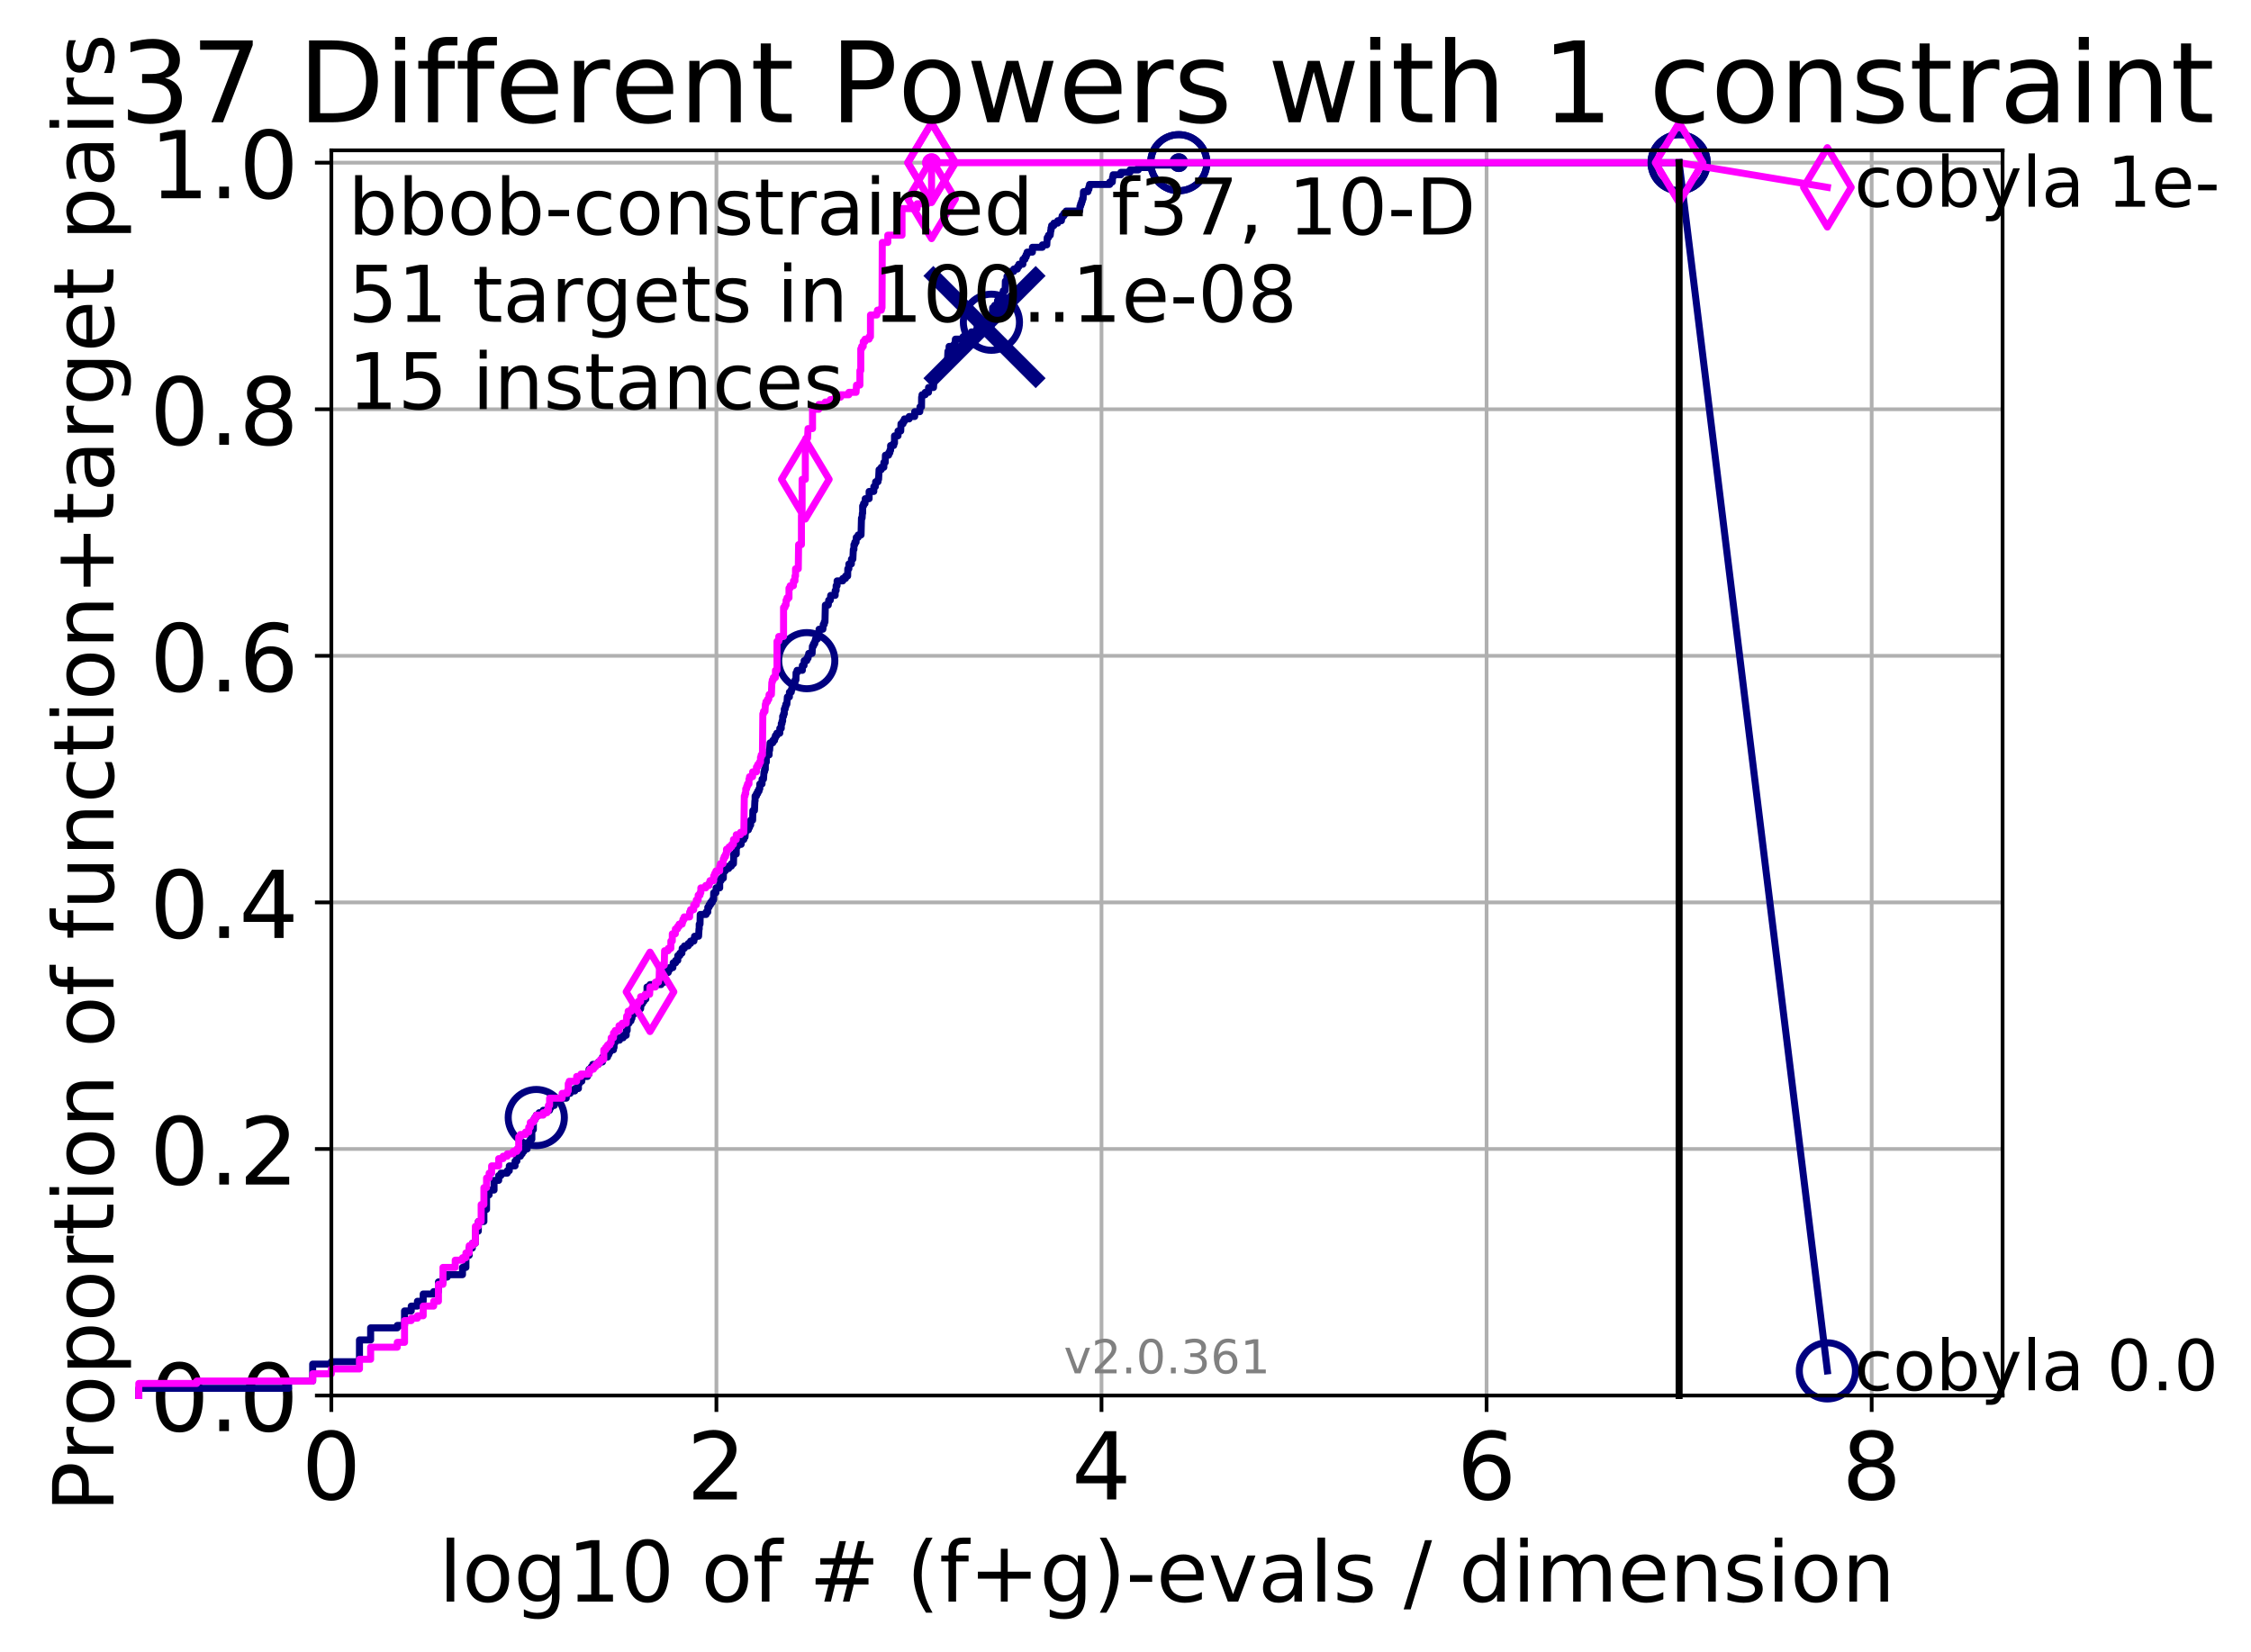 <?xml version="1.0" encoding="utf-8" standalone="no"?>
<!DOCTYPE svg PUBLIC "-//W3C//DTD SVG 1.1//EN"
  "http://www.w3.org/Graphics/SVG/1.1/DTD/svg11.dtd">
<!-- Created with matplotlib (http://matplotlib.org/) -->
<svg height="353pt" version="1.1" viewBox="0 0 481 353" width="481pt" xmlns="http://www.w3.org/2000/svg" xmlns:xlink="http://www.w3.org/1999/xlink">
 <defs>
  <style type="text/css">
*{stroke-linecap:butt;stroke-linejoin:round;}
  </style>
 </defs>
 <g id="figure_1">
  <g id="patch_1">
   <path d="M 0 353.222 
L 481.578 353.222 
L 481.578 0 
L 0 0 
z
" style="fill:#ffffff;"/>
  </g>
  <g id="axes_1">
   <g id="patch_2">
    <path d="M 70.8 298.245 
L 427.92 298.245 
L 427.92 32.133 
L 70.8 32.133 
z
" style="fill:#ffffff;"/>
   </g>
   <g id="matplotlib.axis_1">
    <g id="xtick_1">
     <g id="line2d_1">
      <path clip-path="url(#p3c17b4ebbe)" d="M 70.8 298.245 
L 70.8 32.133 
" style="fill:none;stroke:#b0b0b0;stroke-linecap:square;stroke-width:0.8;"/>
     </g>
     <g id="line2d_2">
      <defs>
       <path d="M 0 0 
L 0 3.5 
" id="m59319cb7c6" style="stroke:#000000;stroke-width:0.8;"/>
      </defs>
      <g>
       <use style="stroke:#000000;stroke-width:0.8;" x="70.8" xlink:href="#m59319cb7c6" y="298.245"/>
      </g>
     </g>
     <g id="text_1">
      <!-- 0 -->
      <defs>
       <path d="M 31.781 66.406 
Q 24.172 66.406 20.328 58.906 
Q 16.5 51.422 16.5 36.375 
Q 16.5 21.391 20.328 13.891 
Q 24.172 6.391 31.781 6.391 
Q 39.453 6.391 43.281 13.891 
Q 47.125 21.391 47.125 36.375 
Q 47.125 51.422 43.281 58.906 
Q 39.453 66.406 31.781 66.406 
z
M 31.781 74.219 
Q 44.047 74.219 50.516 64.516 
Q 56.984 54.828 56.984 36.375 
Q 56.984 17.969 50.516 8.266 
Q 44.047 -1.422 31.781 -1.422 
Q 19.531 -1.422 13.062 8.266 
Q 6.594 17.969 6.594 36.375 
Q 6.594 54.828 13.062 64.516 
Q 19.531 74.219 31.781 74.219 
z
" id="DejaVuSans-30"/>
      </defs>
      <g transform="translate(64.438 320.442)scale(0.2 -0.2)">
       <use xlink:href="#DejaVuSans-30"/>
      </g>
     </g>
    </g>
    <g id="xtick_2">
     <g id="line2d_3">
      <path clip-path="url(#p3c17b4ebbe)" d="M 153.086 298.245 
L 153.086 32.133 
" style="fill:none;stroke:#b0b0b0;stroke-linecap:square;stroke-width:0.8;"/>
     </g>
     <g id="line2d_4">
      <g>
       <use style="stroke:#000000;stroke-width:0.8;" x="153.086" xlink:href="#m59319cb7c6" y="298.245"/>
      </g>
     </g>
     <g id="text_2">
      <!-- 2 -->
      <defs>
       <path d="M 19.188 8.297 
L 53.609 8.297 
L 53.609 0 
L 7.328 0 
L 7.328 8.297 
Q 12.938 14.109 22.625 23.891 
Q 32.328 33.688 34.812 36.531 
Q 39.547 41.844 41.422 45.531 
Q 43.312 49.219 43.312 52.781 
Q 43.312 58.594 39.234 62.25 
Q 35.156 65.922 28.609 65.922 
Q 23.969 65.922 18.812 64.312 
Q 13.672 62.703 7.812 59.422 
L 7.812 69.391 
Q 13.766 71.781 18.938 73 
Q 24.125 74.219 28.422 74.219 
Q 39.75 74.219 46.484 68.547 
Q 53.219 62.891 53.219 53.422 
Q 53.219 48.922 51.531 44.891 
Q 49.859 40.875 45.406 35.406 
Q 44.188 33.984 37.641 27.219 
Q 31.109 20.453 19.188 8.297 
z
" id="DejaVuSans-32"/>
      </defs>
      <g transform="translate(146.723 320.442)scale(0.2 -0.2)">
       <use xlink:href="#DejaVuSans-32"/>
      </g>
     </g>
    </g>
    <g id="xtick_3">
     <g id="line2d_5">
      <path clip-path="url(#p3c17b4ebbe)" d="M 235.371 298.245 
L 235.371 32.133 
" style="fill:none;stroke:#b0b0b0;stroke-linecap:square;stroke-width:0.8;"/>
     </g>
     <g id="line2d_6">
      <g>
       <use style="stroke:#000000;stroke-width:0.8;" x="235.371" xlink:href="#m59319cb7c6" y="298.245"/>
      </g>
     </g>
     <g id="text_3">
      <!-- 4 -->
      <defs>
       <path d="M 37.797 64.312 
L 12.891 25.391 
L 37.797 25.391 
z
M 35.203 72.906 
L 47.609 72.906 
L 47.609 25.391 
L 58.016 25.391 
L 58.016 17.188 
L 47.609 17.188 
L 47.609 0 
L 37.797 0 
L 37.797 17.188 
L 4.891 17.188 
L 4.891 26.703 
z
" id="DejaVuSans-34"/>
      </defs>
      <g transform="translate(229.009 320.442)scale(0.2 -0.2)">
       <use xlink:href="#DejaVuSans-34"/>
      </g>
     </g>
    </g>
    <g id="xtick_4">
     <g id="line2d_7">
      <path clip-path="url(#p3c17b4ebbe)" d="M 317.657 298.245 
L 317.657 32.133 
" style="fill:none;stroke:#b0b0b0;stroke-linecap:square;stroke-width:0.8;"/>
     </g>
     <g id="line2d_8">
      <g>
       <use style="stroke:#000000;stroke-width:0.8;" x="317.657" xlink:href="#m59319cb7c6" y="298.245"/>
      </g>
     </g>
     <g id="text_4">
      <!-- 6 -->
      <defs>
       <path d="M 33.016 40.375 
Q 26.375 40.375 22.484 35.828 
Q 18.609 31.297 18.609 23.391 
Q 18.609 15.531 22.484 10.953 
Q 26.375 6.391 33.016 6.391 
Q 39.656 6.391 43.531 10.953 
Q 47.406 15.531 47.406 23.391 
Q 47.406 31.297 43.531 35.828 
Q 39.656 40.375 33.016 40.375 
z
M 52.594 71.297 
L 52.594 62.312 
Q 48.875 64.062 45.094 64.984 
Q 41.312 65.922 37.594 65.922 
Q 27.828 65.922 22.672 59.328 
Q 17.531 52.734 16.797 39.406 
Q 19.672 43.656 24.016 45.922 
Q 28.375 48.188 33.594 48.188 
Q 44.578 48.188 50.953 41.516 
Q 57.328 34.859 57.328 23.391 
Q 57.328 12.156 50.688 5.359 
Q 44.047 -1.422 33.016 -1.422 
Q 20.359 -1.422 13.672 8.266 
Q 6.984 17.969 6.984 36.375 
Q 6.984 53.656 15.188 63.938 
Q 23.391 74.219 37.203 74.219 
Q 40.922 74.219 44.703 73.484 
Q 48.484 72.75 52.594 71.297 
z
" id="DejaVuSans-36"/>
      </defs>
      <g transform="translate(311.295 320.442)scale(0.2 -0.2)">
       <use xlink:href="#DejaVuSans-36"/>
      </g>
     </g>
    </g>
    <g id="xtick_5">
     <g id="line2d_9">
      <path clip-path="url(#p3c17b4ebbe)" d="M 399.943 298.245 
L 399.943 32.133 
" style="fill:none;stroke:#b0b0b0;stroke-linecap:square;stroke-width:0.8;"/>
     </g>
     <g id="line2d_10">
      <g>
       <use style="stroke:#000000;stroke-width:0.8;" x="399.943" xlink:href="#m59319cb7c6" y="298.245"/>
      </g>
     </g>
     <g id="text_5">
      <!-- 8 -->
      <defs>
       <path d="M 31.781 34.625 
Q 24.75 34.625 20.719 30.859 
Q 16.703 27.094 16.703 20.516 
Q 16.703 13.922 20.719 10.156 
Q 24.75 6.391 31.781 6.391 
Q 38.812 6.391 42.859 10.172 
Q 46.922 13.969 46.922 20.516 
Q 46.922 27.094 42.891 30.859 
Q 38.875 34.625 31.781 34.625 
z
M 21.922 38.812 
Q 15.578 40.375 12.031 44.719 
Q 8.5 49.078 8.5 55.328 
Q 8.5 64.062 14.719 69.141 
Q 20.953 74.219 31.781 74.219 
Q 42.672 74.219 48.875 69.141 
Q 55.078 64.062 55.078 55.328 
Q 55.078 49.078 51.531 44.719 
Q 48 40.375 41.703 38.812 
Q 48.828 37.156 52.797 32.312 
Q 56.781 27.484 56.781 20.516 
Q 56.781 9.906 50.312 4.234 
Q 43.844 -1.422 31.781 -1.422 
Q 19.734 -1.422 13.25 4.234 
Q 6.781 9.906 6.781 20.516 
Q 6.781 27.484 10.781 32.312 
Q 14.797 37.156 21.922 38.812 
z
M 18.312 54.391 
Q 18.312 48.734 21.844 45.562 
Q 25.391 42.391 31.781 42.391 
Q 38.141 42.391 41.719 45.562 
Q 45.312 48.734 45.312 54.391 
Q 45.312 60.062 41.719 63.234 
Q 38.141 66.406 31.781 66.406 
Q 25.391 66.406 21.844 63.234 
Q 18.312 60.062 18.312 54.391 
z
" id="DejaVuSans-38"/>
      </defs>
      <g transform="translate(393.58 320.442)scale(0.2 -0.2)">
       <use xlink:href="#DejaVuSans-38"/>
      </g>
     </g>
    </g>
    <g id="text_6">
     <!-- log10 of # (f+g)-evals / dimension -->
     <defs>
      <path d="M 9.422 75.984 
L 18.406 75.984 
L 18.406 0 
L 9.422 0 
z
" id="DejaVuSans-6c"/>
      <path d="M 30.609 48.391 
Q 23.391 48.391 19.188 42.75 
Q 14.984 37.109 14.984 27.297 
Q 14.984 17.484 19.156 11.844 
Q 23.344 6.203 30.609 6.203 
Q 37.797 6.203 41.984 11.859 
Q 46.188 17.531 46.188 27.297 
Q 46.188 37.016 41.984 42.703 
Q 37.797 48.391 30.609 48.391 
z
M 30.609 56 
Q 42.328 56 49.016 48.375 
Q 55.719 40.766 55.719 27.297 
Q 55.719 13.875 49.016 6.219 
Q 42.328 -1.422 30.609 -1.422 
Q 18.844 -1.422 12.172 6.219 
Q 5.516 13.875 5.516 27.297 
Q 5.516 40.766 12.172 48.375 
Q 18.844 56 30.609 56 
z
" id="DejaVuSans-6f"/>
      <path d="M 45.406 27.984 
Q 45.406 37.75 41.375 43.109 
Q 37.359 48.484 30.078 48.484 
Q 22.859 48.484 18.828 43.109 
Q 14.797 37.75 14.797 27.984 
Q 14.797 18.266 18.828 12.891 
Q 22.859 7.516 30.078 7.516 
Q 37.359 7.516 41.375 12.891 
Q 45.406 18.266 45.406 27.984 
z
M 54.391 6.781 
Q 54.391 -7.172 48.188 -13.984 
Q 42 -20.797 29.203 -20.797 
Q 24.469 -20.797 20.266 -20.094 
Q 16.062 -19.391 12.109 -17.922 
L 12.109 -9.188 
Q 16.062 -11.328 19.922 -12.344 
Q 23.781 -13.375 27.781 -13.375 
Q 36.625 -13.375 41.016 -8.766 
Q 45.406 -4.156 45.406 5.172 
L 45.406 9.625 
Q 42.625 4.781 38.281 2.391 
Q 33.938 0 27.875 0 
Q 17.828 0 11.672 7.656 
Q 5.516 15.328 5.516 27.984 
Q 5.516 40.672 11.672 48.328 
Q 17.828 56 27.875 56 
Q 33.938 56 38.281 53.609 
Q 42.625 51.219 45.406 46.391 
L 45.406 54.688 
L 54.391 54.688 
z
" id="DejaVuSans-67"/>
      <path d="M 12.406 8.297 
L 28.516 8.297 
L 28.516 63.922 
L 10.984 60.406 
L 10.984 69.391 
L 28.422 72.906 
L 38.281 72.906 
L 38.281 8.297 
L 54.391 8.297 
L 54.391 0 
L 12.406 0 
z
" id="DejaVuSans-31"/>
      <path id="DejaVuSans-20"/>
      <path d="M 37.109 75.984 
L 37.109 68.5 
L 28.516 68.5 
Q 23.688 68.5 21.797 66.547 
Q 19.922 64.594 19.922 59.516 
L 19.922 54.688 
L 34.719 54.688 
L 34.719 47.703 
L 19.922 47.703 
L 19.922 0 
L 10.891 0 
L 10.891 47.703 
L 2.297 47.703 
L 2.297 54.688 
L 10.891 54.688 
L 10.891 58.5 
Q 10.891 67.625 15.141 71.797 
Q 19.391 75.984 28.609 75.984 
z
" id="DejaVuSans-66"/>
      <path d="M 51.125 44 
L 36.922 44 
L 32.812 27.688 
L 47.125 27.688 
z
M 43.797 71.781 
L 38.719 51.516 
L 52.984 51.516 
L 58.109 71.781 
L 65.922 71.781 
L 60.891 51.516 
L 76.125 51.516 
L 76.125 44 
L 58.984 44 
L 54.984 27.688 
L 70.516 27.688 
L 70.516 20.219 
L 53.078 20.219 
L 48 0 
L 40.188 0 
L 45.219 20.219 
L 30.906 20.219 
L 25.875 0 
L 18.016 0 
L 23.094 20.219 
L 7.719 20.219 
L 7.719 27.688 
L 24.906 27.688 
L 29 44 
L 13.281 44 
L 13.281 51.516 
L 30.906 51.516 
L 35.891 71.781 
z
" id="DejaVuSans-23"/>
      <path d="M 31 75.875 
Q 24.469 64.656 21.281 53.656 
Q 18.109 42.672 18.109 31.391 
Q 18.109 20.125 21.312 9.062 
Q 24.516 -2 31 -13.188 
L 23.188 -13.188 
Q 15.875 -1.703 12.234 9.375 
Q 8.594 20.453 8.594 31.391 
Q 8.594 42.281 12.203 53.312 
Q 15.828 64.359 23.188 75.875 
z
" id="DejaVuSans-28"/>
      <path d="M 46 62.703 
L 46 35.5 
L 73.188 35.5 
L 73.188 27.203 
L 46 27.203 
L 46 0 
L 37.797 0 
L 37.797 27.203 
L 10.594 27.203 
L 10.594 35.5 
L 37.797 35.5 
L 37.797 62.703 
z
" id="DejaVuSans-2b"/>
      <path d="M 8.016 75.875 
L 15.828 75.875 
Q 23.141 64.359 26.781 53.312 
Q 30.422 42.281 30.422 31.391 
Q 30.422 20.453 26.781 9.375 
Q 23.141 -1.703 15.828 -13.188 
L 8.016 -13.188 
Q 14.5 -2 17.703 9.062 
Q 20.906 20.125 20.906 31.391 
Q 20.906 42.672 17.703 53.656 
Q 14.5 64.656 8.016 75.875 
z
" id="DejaVuSans-29"/>
      <path d="M 4.891 31.391 
L 31.203 31.391 
L 31.203 23.391 
L 4.891 23.391 
z
" id="DejaVuSans-2d"/>
      <path d="M 56.203 29.594 
L 56.203 25.203 
L 14.891 25.203 
Q 15.484 15.922 20.484 11.062 
Q 25.484 6.203 34.422 6.203 
Q 39.594 6.203 44.453 7.469 
Q 49.312 8.734 54.109 11.281 
L 54.109 2.781 
Q 49.266 0.734 44.188 -0.344 
Q 39.109 -1.422 33.891 -1.422 
Q 20.797 -1.422 13.156 6.188 
Q 5.516 13.812 5.516 26.812 
Q 5.516 40.234 12.766 48.109 
Q 20.016 56 32.328 56 
Q 43.359 56 49.781 48.891 
Q 56.203 41.797 56.203 29.594 
z
M 47.219 32.234 
Q 47.125 39.594 43.094 43.984 
Q 39.062 48.391 32.422 48.391 
Q 24.906 48.391 20.391 44.141 
Q 15.875 39.891 15.188 32.172 
z
" id="DejaVuSans-65"/>
      <path d="M 2.984 54.688 
L 12.5 54.688 
L 29.594 8.797 
L 46.688 54.688 
L 56.203 54.688 
L 35.688 0 
L 23.484 0 
z
" id="DejaVuSans-76"/>
      <path d="M 34.281 27.484 
Q 23.391 27.484 19.188 25 
Q 14.984 22.516 14.984 16.5 
Q 14.984 11.719 18.141 8.906 
Q 21.297 6.109 26.703 6.109 
Q 34.188 6.109 38.703 11.406 
Q 43.219 16.703 43.219 25.484 
L 43.219 27.484 
z
M 52.203 31.203 
L 52.203 0 
L 43.219 0 
L 43.219 8.297 
Q 40.141 3.328 35.547 0.953 
Q 30.953 -1.422 24.312 -1.422 
Q 15.922 -1.422 10.953 3.297 
Q 6 8.016 6 15.922 
Q 6 25.141 12.172 29.828 
Q 18.359 34.516 30.609 34.516 
L 43.219 34.516 
L 43.219 35.406 
Q 43.219 41.609 39.141 45 
Q 35.062 48.391 27.688 48.391 
Q 23 48.391 18.547 47.266 
Q 14.109 46.141 10.016 43.891 
L 10.016 52.203 
Q 14.938 54.109 19.578 55.047 
Q 24.219 56 28.609 56 
Q 40.484 56 46.344 49.844 
Q 52.203 43.703 52.203 31.203 
z
" id="DejaVuSans-61"/>
      <path d="M 44.281 53.078 
L 44.281 44.578 
Q 40.484 46.531 36.375 47.5 
Q 32.281 48.484 27.875 48.484 
Q 21.188 48.484 17.844 46.438 
Q 14.5 44.391 14.5 40.281 
Q 14.5 37.156 16.891 35.375 
Q 19.281 33.594 26.516 31.984 
L 29.594 31.297 
Q 39.156 29.25 43.188 25.516 
Q 47.219 21.781 47.219 15.094 
Q 47.219 7.469 41.188 3.016 
Q 35.156 -1.422 24.609 -1.422 
Q 20.219 -1.422 15.453 -0.562 
Q 10.688 0.297 5.422 2 
L 5.422 11.281 
Q 10.406 8.688 15.234 7.391 
Q 20.062 6.109 24.812 6.109 
Q 31.156 6.109 34.562 8.281 
Q 37.984 10.453 37.984 14.406 
Q 37.984 18.062 35.516 20.016 
Q 33.062 21.969 24.703 23.781 
L 21.578 24.516 
Q 13.234 26.266 9.516 29.906 
Q 5.812 33.547 5.812 39.891 
Q 5.812 47.609 11.281 51.797 
Q 16.75 56 26.812 56 
Q 31.781 56 36.172 55.266 
Q 40.578 54.547 44.281 53.078 
z
" id="DejaVuSans-73"/>
      <path d="M 25.391 72.906 
L 33.688 72.906 
L 8.297 -9.281 
L 0 -9.281 
z
" id="DejaVuSans-2f"/>
      <path d="M 45.406 46.391 
L 45.406 75.984 
L 54.391 75.984 
L 54.391 0 
L 45.406 0 
L 45.406 8.203 
Q 42.578 3.328 38.25 0.953 
Q 33.938 -1.422 27.875 -1.422 
Q 17.969 -1.422 11.734 6.484 
Q 5.516 14.406 5.516 27.297 
Q 5.516 40.188 11.734 48.094 
Q 17.969 56 27.875 56 
Q 33.938 56 38.25 53.625 
Q 42.578 51.266 45.406 46.391 
z
M 14.797 27.297 
Q 14.797 17.391 18.875 11.75 
Q 22.953 6.109 30.078 6.109 
Q 37.203 6.109 41.297 11.75 
Q 45.406 17.391 45.406 27.297 
Q 45.406 37.203 41.297 42.844 
Q 37.203 48.484 30.078 48.484 
Q 22.953 48.484 18.875 42.844 
Q 14.797 37.203 14.797 27.297 
z
" id="DejaVuSans-64"/>
      <path d="M 9.422 54.688 
L 18.406 54.688 
L 18.406 0 
L 9.422 0 
z
M 9.422 75.984 
L 18.406 75.984 
L 18.406 64.594 
L 9.422 64.594 
z
" id="DejaVuSans-69"/>
      <path d="M 52 44.188 
Q 55.375 50.25 60.062 53.125 
Q 64.75 56 71.094 56 
Q 79.641 56 84.281 50.016 
Q 88.922 44.047 88.922 33.016 
L 88.922 0 
L 79.891 0 
L 79.891 32.719 
Q 79.891 40.578 77.094 44.375 
Q 74.312 48.188 68.609 48.188 
Q 61.625 48.188 57.562 43.547 
Q 53.516 38.922 53.516 30.906 
L 53.516 0 
L 44.484 0 
L 44.484 32.719 
Q 44.484 40.625 41.703 44.406 
Q 38.922 48.188 33.109 48.188 
Q 26.219 48.188 22.156 43.531 
Q 18.109 38.875 18.109 30.906 
L 18.109 0 
L 9.078 0 
L 9.078 54.688 
L 18.109 54.688 
L 18.109 46.188 
Q 21.188 51.219 25.484 53.609 
Q 29.781 56 35.688 56 
Q 41.656 56 45.828 52.969 
Q 50 49.953 52 44.188 
z
" id="DejaVuSans-6d"/>
      <path d="M 54.891 33.016 
L 54.891 0 
L 45.906 0 
L 45.906 32.719 
Q 45.906 40.484 42.875 44.328 
Q 39.844 48.188 33.797 48.188 
Q 26.516 48.188 22.312 43.547 
Q 18.109 38.922 18.109 30.906 
L 18.109 0 
L 9.078 0 
L 9.078 54.688 
L 18.109 54.688 
L 18.109 46.188 
Q 21.344 51.125 25.703 53.562 
Q 30.078 56 35.797 56 
Q 45.219 56 50.047 50.172 
Q 54.891 44.344 54.891 33.016 
z
" id="DejaVuSans-6e"/>
     </defs>
     <g transform="translate(93.753 342.279)scale(0.18 -0.18)">
      <use xlink:href="#DejaVuSans-6c"/>
      <use x="27.783" xlink:href="#DejaVuSans-6f"/>
      <use x="88.965" xlink:href="#DejaVuSans-67"/>
      <use x="152.441" xlink:href="#DejaVuSans-31"/>
      <use x="216.064" xlink:href="#DejaVuSans-30"/>
      <use x="279.688" xlink:href="#DejaVuSans-20"/>
      <use x="311.475" xlink:href="#DejaVuSans-6f"/>
      <use x="372.656" xlink:href="#DejaVuSans-66"/>
      <use x="407.861" xlink:href="#DejaVuSans-20"/>
      <use x="439.648" xlink:href="#DejaVuSans-23"/>
      <use x="523.438" xlink:href="#DejaVuSans-20"/>
      <use x="555.225" xlink:href="#DejaVuSans-28"/>
      <use x="594.238" xlink:href="#DejaVuSans-66"/>
      <use x="629.443" xlink:href="#DejaVuSans-2b"/>
      <use x="713.232" xlink:href="#DejaVuSans-67"/>
      <use x="776.709" xlink:href="#DejaVuSans-29"/>
      <use x="815.723" xlink:href="#DejaVuSans-2d"/>
      <use x="851.807" xlink:href="#DejaVuSans-65"/>
      <use x="913.33" xlink:href="#DejaVuSans-76"/>
      <use x="972.51" xlink:href="#DejaVuSans-61"/>
      <use x="1033.789" xlink:href="#DejaVuSans-6c"/>
      <use x="1061.572" xlink:href="#DejaVuSans-73"/>
      <use x="1113.672" xlink:href="#DejaVuSans-20"/>
      <use x="1145.459" xlink:href="#DejaVuSans-2f"/>
      <use x="1179.15" xlink:href="#DejaVuSans-20"/>
      <use x="1210.938" xlink:href="#DejaVuSans-64"/>
      <use x="1274.414" xlink:href="#DejaVuSans-69"/>
      <use x="1302.197" xlink:href="#DejaVuSans-6d"/>
      <use x="1399.609" xlink:href="#DejaVuSans-65"/>
      <use x="1461.133" xlink:href="#DejaVuSans-6e"/>
      <use x="1524.512" xlink:href="#DejaVuSans-73"/>
      <use x="1576.611" xlink:href="#DejaVuSans-69"/>
      <use x="1604.395" xlink:href="#DejaVuSans-6f"/>
      <use x="1665.576" xlink:href="#DejaVuSans-6e"/>
     </g>
    </g>
   </g>
   <g id="matplotlib.axis_2">
    <g id="ytick_1">
     <g id="line2d_11">
      <path clip-path="url(#p3c17b4ebbe)" d="M 70.8 298.245 
L 427.92 298.245 
" style="fill:none;stroke:#b0b0b0;stroke-linecap:square;stroke-width:0.8;"/>
     </g>
     <g id="line2d_12">
      <defs>
       <path d="M 0 0 
L -3.5 0 
" id="ma8c32fc6ce" style="stroke:#000000;stroke-width:0.8;"/>
      </defs>
      <g>
       <use style="stroke:#000000;stroke-width:0.8;" x="70.8" xlink:href="#ma8c32fc6ce" y="298.245"/>
      </g>
     </g>
     <g id="text_7">
      <!-- 0.0 -->
      <defs>
       <path d="M 10.688 12.406 
L 21 12.406 
L 21 0 
L 10.688 0 
z
" id="DejaVuSans-2e"/>
      </defs>
      <g transform="translate(31.994 305.844)scale(0.2 -0.2)">
       <use xlink:href="#DejaVuSans-30"/>
       <use x="63.623" xlink:href="#DejaVuSans-2e"/>
       <use x="95.41" xlink:href="#DejaVuSans-30"/>
      </g>
     </g>
    </g>
    <g id="ytick_2">
     <g id="line2d_13">
      <path clip-path="url(#p3c17b4ebbe)" d="M 70.8 245.55 
L 427.92 245.55 
" style="fill:none;stroke:#b0b0b0;stroke-linecap:square;stroke-width:0.8;"/>
     </g>
     <g id="line2d_14">
      <g>
       <use style="stroke:#000000;stroke-width:0.8;" x="70.8" xlink:href="#ma8c32fc6ce" y="245.55"/>
      </g>
     </g>
     <g id="text_8">
      <!-- 0.2 -->
      <g transform="translate(31.994 253.148)scale(0.2 -0.2)">
       <use xlink:href="#DejaVuSans-30"/>
       <use x="63.623" xlink:href="#DejaVuSans-2e"/>
       <use x="95.41" xlink:href="#DejaVuSans-32"/>
      </g>
     </g>
    </g>
    <g id="ytick_3">
     <g id="line2d_15">
      <path clip-path="url(#p3c17b4ebbe)" d="M 70.8 192.854 
L 427.92 192.854 
" style="fill:none;stroke:#b0b0b0;stroke-linecap:square;stroke-width:0.8;"/>
     </g>
     <g id="line2d_16">
      <g>
       <use style="stroke:#000000;stroke-width:0.8;" x="70.8" xlink:href="#ma8c32fc6ce" y="192.854"/>
      </g>
     </g>
     <g id="text_9">
      <!-- 0.4 -->
      <g transform="translate(31.994 200.453)scale(0.2 -0.2)">
       <use xlink:href="#DejaVuSans-30"/>
       <use x="63.623" xlink:href="#DejaVuSans-2e"/>
       <use x="95.41" xlink:href="#DejaVuSans-34"/>
      </g>
     </g>
    </g>
    <g id="ytick_4">
     <g id="line2d_17">
      <path clip-path="url(#p3c17b4ebbe)" d="M 70.8 140.159 
L 427.92 140.159 
" style="fill:none;stroke:#b0b0b0;stroke-linecap:square;stroke-width:0.8;"/>
     </g>
     <g id="line2d_18">
      <g>
       <use style="stroke:#000000;stroke-width:0.8;" x="70.8" xlink:href="#ma8c32fc6ce" y="140.159"/>
      </g>
     </g>
     <g id="text_10">
      <!-- 0.6 -->
      <g transform="translate(31.994 147.757)scale(0.2 -0.2)">
       <use xlink:href="#DejaVuSans-30"/>
       <use x="63.623" xlink:href="#DejaVuSans-2e"/>
       <use x="95.41" xlink:href="#DejaVuSans-36"/>
      </g>
     </g>
    </g>
    <g id="ytick_5">
     <g id="line2d_19">
      <path clip-path="url(#p3c17b4ebbe)" d="M 70.8 87.464 
L 427.92 87.464 
" style="fill:none;stroke:#b0b0b0;stroke-linecap:square;stroke-width:0.8;"/>
     </g>
     <g id="line2d_20">
      <g>
       <use style="stroke:#000000;stroke-width:0.8;" x="70.8" xlink:href="#ma8c32fc6ce" y="87.464"/>
      </g>
     </g>
     <g id="text_11">
      <!-- 0.8 -->
      <g transform="translate(31.994 95.062)scale(0.2 -0.2)">
       <use xlink:href="#DejaVuSans-30"/>
       <use x="63.623" xlink:href="#DejaVuSans-2e"/>
       <use x="95.41" xlink:href="#DejaVuSans-38"/>
      </g>
     </g>
    </g>
    <g id="ytick_6">
     <g id="line2d_21">
      <path clip-path="url(#p3c17b4ebbe)" d="M 70.8 34.768 
L 427.92 34.768 
" style="fill:none;stroke:#b0b0b0;stroke-linecap:square;stroke-width:0.8;"/>
     </g>
     <g id="line2d_22">
      <g>
       <use style="stroke:#000000;stroke-width:0.8;" x="70.8" xlink:href="#ma8c32fc6ce" y="34.768"/>
      </g>
     </g>
     <g id="text_12">
      <!-- 1.0 -->
      <g transform="translate(31.994 42.367)scale(0.2 -0.2)">
       <use xlink:href="#DejaVuSans-31"/>
       <use x="63.623" xlink:href="#DejaVuSans-2e"/>
       <use x="95.41" xlink:href="#DejaVuSans-30"/>
      </g>
     </g>
    </g>
    <g id="text_13">
     <!-- Proportion of function+target pairs -->
     <defs>
      <path d="M 19.672 64.797 
L 19.672 37.406 
L 32.078 37.406 
Q 38.969 37.406 42.719 40.969 
Q 46.484 44.531 46.484 51.125 
Q 46.484 57.672 42.719 61.234 
Q 38.969 64.797 32.078 64.797 
z
M 9.812 72.906 
L 32.078 72.906 
Q 44.344 72.906 50.609 67.359 
Q 56.891 61.812 56.891 51.125 
Q 56.891 40.328 50.609 34.812 
Q 44.344 29.297 32.078 29.297 
L 19.672 29.297 
L 19.672 0 
L 9.812 0 
z
" id="DejaVuSans-50"/>
      <path d="M 41.109 46.297 
Q 39.594 47.172 37.812 47.578 
Q 36.031 48 33.891 48 
Q 26.266 48 22.188 43.047 
Q 18.109 38.094 18.109 28.812 
L 18.109 0 
L 9.078 0 
L 9.078 54.688 
L 18.109 54.688 
L 18.109 46.188 
Q 20.953 51.172 25.484 53.578 
Q 30.031 56 36.531 56 
Q 37.453 56 38.578 55.875 
Q 39.703 55.766 41.062 55.516 
z
" id="DejaVuSans-72"/>
      <path d="M 18.109 8.203 
L 18.109 -20.797 
L 9.078 -20.797 
L 9.078 54.688 
L 18.109 54.688 
L 18.109 46.391 
Q 20.953 51.266 25.266 53.625 
Q 29.594 56 35.594 56 
Q 45.562 56 51.781 48.094 
Q 58.016 40.188 58.016 27.297 
Q 58.016 14.406 51.781 6.484 
Q 45.562 -1.422 35.594 -1.422 
Q 29.594 -1.422 25.266 0.953 
Q 20.953 3.328 18.109 8.203 
z
M 48.688 27.297 
Q 48.688 37.203 44.609 42.844 
Q 40.531 48.484 33.406 48.484 
Q 26.266 48.484 22.188 42.844 
Q 18.109 37.203 18.109 27.297 
Q 18.109 17.391 22.188 11.75 
Q 26.266 6.109 33.406 6.109 
Q 40.531 6.109 44.609 11.75 
Q 48.688 17.391 48.688 27.297 
z
" id="DejaVuSans-70"/>
      <path d="M 18.312 70.219 
L 18.312 54.688 
L 36.812 54.688 
L 36.812 47.703 
L 18.312 47.703 
L 18.312 18.016 
Q 18.312 11.328 20.141 9.422 
Q 21.969 7.516 27.594 7.516 
L 36.812 7.516 
L 36.812 0 
L 27.594 0 
Q 17.188 0 13.234 3.875 
Q 9.281 7.766 9.281 18.016 
L 9.281 47.703 
L 2.688 47.703 
L 2.688 54.688 
L 9.281 54.688 
L 9.281 70.219 
z
" id="DejaVuSans-74"/>
      <path d="M 8.5 21.578 
L 8.5 54.688 
L 17.484 54.688 
L 17.484 21.922 
Q 17.484 14.156 20.5 10.266 
Q 23.531 6.391 29.594 6.391 
Q 36.859 6.391 41.078 11.031 
Q 45.312 15.672 45.312 23.688 
L 45.312 54.688 
L 54.297 54.688 
L 54.297 0 
L 45.312 0 
L 45.312 8.406 
Q 42.047 3.422 37.719 1 
Q 33.406 -1.422 27.688 -1.422 
Q 18.266 -1.422 13.375 4.438 
Q 8.5 10.297 8.5 21.578 
z
M 31.109 56 
z
" id="DejaVuSans-75"/>
      <path d="M 48.781 52.594 
L 48.781 44.188 
Q 44.969 46.297 41.141 47.344 
Q 37.312 48.391 33.406 48.391 
Q 24.656 48.391 19.812 42.844 
Q 14.984 37.312 14.984 27.297 
Q 14.984 17.281 19.812 11.734 
Q 24.656 6.203 33.406 6.203 
Q 37.312 6.203 41.141 7.25 
Q 44.969 8.297 48.781 10.406 
L 48.781 2.094 
Q 45.016 0.344 40.984 -0.531 
Q 36.969 -1.422 32.422 -1.422 
Q 20.062 -1.422 12.781 6.344 
Q 5.516 14.109 5.516 27.297 
Q 5.516 40.672 12.859 48.328 
Q 20.219 56 33.016 56 
Q 37.156 56 41.109 55.141 
Q 45.062 54.297 48.781 52.594 
z
" id="DejaVuSans-63"/>
     </defs>
     <g transform="translate(24.25 323.179)rotate(-90)scale(0.18 -0.18)">
      <use xlink:href="#DejaVuSans-50"/>
      <use x="60.287" xlink:href="#DejaVuSans-72"/>
      <use x="101.369" xlink:href="#DejaVuSans-6f"/>
      <use x="162.551" xlink:href="#DejaVuSans-70"/>
      <use x="226.027" xlink:href="#DejaVuSans-6f"/>
      <use x="287.209" xlink:href="#DejaVuSans-72"/>
      <use x="328.322" xlink:href="#DejaVuSans-74"/>
      <use x="367.531" xlink:href="#DejaVuSans-69"/>
      <use x="395.314" xlink:href="#DejaVuSans-6f"/>
      <use x="456.496" xlink:href="#DejaVuSans-6e"/>
      <use x="519.875" xlink:href="#DejaVuSans-20"/>
      <use x="551.662" xlink:href="#DejaVuSans-6f"/>
      <use x="612.844" xlink:href="#DejaVuSans-66"/>
      <use x="648.049" xlink:href="#DejaVuSans-20"/>
      <use x="679.836" xlink:href="#DejaVuSans-66"/>
      <use x="715.041" xlink:href="#DejaVuSans-75"/>
      <use x="778.42" xlink:href="#DejaVuSans-6e"/>
      <use x="841.799" xlink:href="#DejaVuSans-63"/>
      <use x="896.779" xlink:href="#DejaVuSans-74"/>
      <use x="935.988" xlink:href="#DejaVuSans-69"/>
      <use x="963.771" xlink:href="#DejaVuSans-6f"/>
      <use x="1024.953" xlink:href="#DejaVuSans-6e"/>
      <use x="1088.332" xlink:href="#DejaVuSans-2b"/>
      <use x="1172.121" xlink:href="#DejaVuSans-74"/>
      <use x="1211.33" xlink:href="#DejaVuSans-61"/>
      <use x="1272.609" xlink:href="#DejaVuSans-72"/>
      <use x="1313.707" xlink:href="#DejaVuSans-67"/>
      <use x="1377.184" xlink:href="#DejaVuSans-65"/>
      <use x="1438.707" xlink:href="#DejaVuSans-74"/>
      <use x="1477.916" xlink:href="#DejaVuSans-20"/>
      <use x="1509.703" xlink:href="#DejaVuSans-70"/>
      <use x="1573.18" xlink:href="#DejaVuSans-61"/>
      <use x="1634.459" xlink:href="#DejaVuSans-69"/>
      <use x="1662.242" xlink:href="#DejaVuSans-72"/>
      <use x="1703.355" xlink:href="#DejaVuSans-73"/>
     </g>
    </g>
   </g>
   <g id="line2d_23">
    <defs>
     <path d="M 0 1.5 
C 0.398 1.5 0.779 1.342 1.061 1.061 
C 1.342 0.779 1.5 0.398 1.5 0 
C 1.5 -0.398 1.342 -0.779 1.061 -1.061 
C 0.779 -1.342 0.398 -1.5 0 -1.5 
C -0.398 -1.5 -0.779 -1.342 -1.061 -1.061 
C -1.342 -0.779 -1.5 -0.398 -1.5 0 
C -1.5 0.398 -1.342 0.779 -1.061 1.061 
C -0.779 1.342 -0.398 1.5 0 1.5 
z
" id="mbd0a1335b3" style="stroke:#000080;"/>
    </defs>
    <g>
     <use style="fill:#000080;stroke:#000080;" x="251.882" xlink:href="#mbd0a1335b3" y="34.768"/>
     <use style="fill:#000080;stroke:#000080;" x="251.882" xlink:href="#mbd0a1335b3" y="34.768"/>
    </g>
   </g>
   <g id="line2d_24">
    <path d="M 29.657 298.245 
L 29.657 296.696 
L 61.673 296.696 
L 61.673 295.146 
L 66.813 295.146 
L 66.813 291.529 
L 70.8 291.529 
L 70.8 291.013 
L 76.812 291.013 
L 76.812 286.363 
L 79.198 286.363 
L 79.198 283.78 
L 84.888 283.78 
L 84.888 283.263 
L 86.443 283.263 
L 86.443 280.164 
L 87.873 280.164 
L 87.873 279.13 
L 89.197 279.13 
L 89.197 278.097 
L 90.43 278.097 
L 90.43 276.547 
L 92.667 276.547 
L 92.667 276.031 
L 93.688 276.031 
L 93.688 273.964 
L 94.654 273.964 
L 94.654 272.931 
L 95.57 272.931 
L 95.57 272.414 
L 98.828 272.414 
L 98.828 270.864 
L 99.558 270.864 
L 99.558 268.281 
L 100.258 268.281 
L 100.258 266.731 
L 100.933 266.731 
L 100.933 265.698 
L 101.583 265.698 
L 101.583 263.115 
L 102.21 263.115 
L 102.21 261.049 
L 103.401 261.049 
L 103.401 258.465 
L 103.969 258.465 
L 103.969 255.366 
L 104.518 255.366 
L 104.518 254.333 
L 105.57 254.333 
L 105.57 252.266 
L 106.563 252.266 
L 106.563 251.233 
L 107.039 251.233 
L 107.039 250.716 
L 108.397 250.716 
L 108.397 250.2 
L 108.827 250.2 
L 108.827 249.166 
L 110.06 249.166 
L 110.06 248.133 
L 110.453 248.133 
L 110.453 247.1 
L 111.213 247.1 
L 111.213 246.583 
L 111.582 246.583 
L 111.582 246.067 
L 111.943 246.067 
L 111.943 245.55 
L 112.644 245.55 
L 112.644 244.517 
L 112.984 244.517 
L 112.984 244 
L 113.318 244 
L 113.318 243.483 
L 113.646 243.483 
L 113.646 241.417 
L 113.968 241.417 
L 113.968 239.35 
L 114.284 239.35 
L 114.284 238.834 
L 114.595 238.834 
L 114.595 238.317 
L 115.201 238.317 
L 115.201 237.801 
L 116.072 237.801 
L 116.072 237.284 
L 117.437 237.284 
L 117.437 236.767 
L 117.698 236.767 
L 117.698 236.251 
L 118.458 236.251 
L 118.458 235.734 
L 118.705 235.734 
L 118.705 235.217 
L 119.424 235.217 
L 119.424 234.701 
L 120.999 234.701 
L 120.999 233.668 
L 121.84 233.668 
L 121.84 233.151 
L 122.838 233.151 
L 122.838 232.634 
L 123.599 232.634 
L 123.599 231.601 
L 123.784 231.601 
L 123.784 231.085 
L 124.328 231.085 
L 124.328 230.051 
L 125.537 230.051 
L 125.537 229.535 
L 125.868 229.535 
L 125.868 228.501 
L 126.353 228.501 
L 126.353 227.985 
L 126.669 227.985 
L 126.669 227.468 
L 127.881 227.468 
L 127.881 226.952 
L 128.739 226.952 
L 128.739 225.918 
L 129.822 225.918 
L 129.822 225.402 
L 130.083 225.402 
L 130.083 224.885 
L 130.34 224.885 
L 130.34 224.368 
L 131.09 224.368 
L 131.09 223.852 
L 131.212 223.852 
L 131.212 222.819 
L 131.453 222.819 
L 131.453 222.302 
L 132.388 222.302 
L 132.388 221.785 
L 133.167 221.785 
L 133.167 221.269 
L 133.809 221.269 
L 133.809 220.235 
L 134.018 220.235 
L 134.018 218.686 
L 134.429 218.686 
L 134.429 218.169 
L 134.831 218.169 
L 134.831 217.652 
L 135.028 217.652 
L 135.126 216.619 
L 135.703 216.619 
L 135.703 215.586 
L 136.891 215.586 
L 136.979 214.553 
L 137.241 214.553 
L 137.241 214.036 
L 137.585 214.036 
L 137.585 213.519 
L 138.006 213.519 
L 138.006 212.486 
L 138.253 212.486 
L 138.253 210.936 
L 138.897 210.936 
L 138.897 210.42 
L 141.263 210.42 
L 141.263 209.903 
L 142.009 209.903 
L 142.009 207.837 
L 142.789 207.837 
L 142.789 207.32 
L 143.042 207.32 
L 143.042 206.803 
L 143.779 206.803 
L 143.839 205.77 
L 144.37 205.77 
L 144.37 205.253 
L 144.83 205.253 
L 144.83 204.22 
L 145.278 204.22 
L 145.278 203.704 
L 145.715 203.704 
L 145.769 202.67 
L 146.247 202.67 
L 146.247 202.154 
L 147.066 202.154 
L 147.066 201.637 
L 147.56 201.637 
L 147.56 201.12 
L 148.276 201.12 
L 148.276 200.604 
L 148.416 200.604 
L 148.416 200.087 
L 149.276 200.087 
L 149.365 198.537 
L 149.409 198.537 
L 149.409 197.504 
L 149.583 197.504 
L 149.627 195.438 
L 150.883 195.438 
L 150.883 194.921 
L 151.243 194.921 
L 151.243 193.888 
L 151.518 193.888 
L 151.518 193.371 
L 151.827 193.371 
L 151.827 192.854 
L 152.207 192.854 
L 152.207 192.338 
L 152.468 192.338 
L 152.505 190.788 
L 152.978 190.788 
L 153.014 189.755 
L 153.787 189.755 
L 153.787 188.205 
L 154.093 188.205 
L 154.093 187.688 
L 154.56 187.688 
L 154.593 186.138 
L 154.983 186.138 
L 154.983 185.622 
L 155.707 185.622 
L 155.707 185.105 
L 156.284 185.105 
L 156.284 184.589 
L 156.726 184.589 
L 156.785 182.522 
L 157.328 182.522 
L 157.328 180.972 
L 157.552 180.972 
L 157.552 180.456 
L 158.368 180.456 
L 158.474 179.422 
L 158.944 179.422 
L 158.944 178.906 
L 159.2 178.906 
L 159.276 177.872 
L 159.351 177.872 
L 159.351 177.356 
L 159.921 177.356 
L 159.921 176.839 
L 160.163 176.839 
L 160.163 176.323 
L 160.402 176.323 
L 160.402 175.289 
L 160.824 175.289 
L 160.87 173.223 
L 161.214 173.223 
L 161.304 171.156 
L 161.349 171.156 
L 161.349 170.123 
L 161.639 170.123 
L 161.639 169.606 
L 161.903 169.606 
L 161.903 169.09 
L 162.185 169.09 
L 162.185 168.573 
L 162.356 168.573 
L 162.356 167.54 
L 162.838 167.54 
L 162.838 166.507 
L 163.146 166.507 
L 163.248 164.957 
L 163.369 164.957 
L 163.369 164.44 
L 163.529 164.44 
L 163.549 162.89 
L 163.746 162.89 
L 163.746 161.341 
L 164.346 161.341 
L 164.346 160.307 
L 164.46 160.307 
L 164.554 158.757 
L 165.128 158.757 
L 165.128 158.241 
L 165.507 158.241 
L 165.507 157.724 
L 165.684 157.724 
L 165.684 157.208 
L 165.999 157.208 
L 165.999 156.691 
L 166.63 156.691 
L 166.63 155.658 
L 166.945 155.658 
L 166.945 154.624 
L 167.109 154.624 
L 167.109 154.108 
L 167.239 154.108 
L 167.239 153.075 
L 167.432 153.075 
L 167.432 152.558 
L 167.591 152.558 
L 167.591 151.525 
L 167.781 151.525 
L 167.781 151.008 
L 167.922 151.008 
L 167.922 150.491 
L 168.138 150.491 
L 168.246 148.942 
L 168.684 148.942 
L 168.684 147.908 
L 169.083 147.908 
L 169.083 147.392 
L 169.228 147.392 
L 169.257 146.359 
L 169.544 146.359 
L 169.544 145.842 
L 169.882 145.842 
L 169.882 145.325 
L 170.076 145.325 
L 170.104 143.775 
L 170.323 143.775 
L 170.323 143.259 
L 171.445 143.259 
L 171.445 142.226 
L 171.812 142.226 
L 171.837 141.192 
L 172.391 141.192 
L 172.391 140.676 
L 172.668 140.676 
L 172.668 140.159 
L 172.811 140.159 
L 172.811 139.642 
L 173.531 139.642 
L 173.599 138.093 
L 173.824 138.093 
L 173.824 137.576 
L 174.102 137.576 
L 174.102 137.059 
L 174.256 137.059 
L 174.256 136.543 
L 174.698 136.543 
L 174.698 136.026 
L 174.973 136.026 
L 175.015 134.476 
L 175.834 134.476 
L 175.914 133.443 
L 176.122 133.443 
L 176.122 132.926 
L 176.279 132.926 
L 176.366 129.31 
L 176.987 129.31 
L 177.08 128.277 
L 177.422 128.277 
L 177.504 127.243 
L 178.462 127.243 
L 178.462 126.21 
L 178.668 126.21 
L 178.668 125.177 
L 178.872 125.177 
L 178.872 124.144 
L 180.087 124.144 
L 180.087 123.627 
L 180.669 123.627 
L 180.669 123.111 
L 181.129 123.111 
L 181.159 121.561 
L 181.387 121.561 
L 181.387 120.527 
L 181.922 120.527 
L 181.936 119.494 
L 182.239 119.494 
L 182.337 117.428 
L 182.468 117.428 
L 182.468 116.394 
L 182.661 116.394 
L 182.661 115.878 
L 182.925 115.878 
L 182.972 114.845 
L 183.377 114.845 
L 183.377 114.328 
L 183.989 114.328 
L 184.084 110.712 
L 184.216 110.712 
L 184.272 109.678 
L 184.334 109.678 
L 184.334 108.128 
L 184.526 108.128 
L 184.526 107.612 
L 184.843 107.612 
L 184.879 106.579 
L 185.716 106.579 
L 185.716 105.029 
L 186.717 105.029 
L 186.717 103.995 
L 187.046 103.995 
L 187.11 102.962 
L 187.614 102.962 
L 187.614 102.446 
L 187.738 102.446 
L 187.84 100.379 
L 188.309 100.379 
L 188.309 99.863 
L 188.863 99.863 
L 188.863 98.829 
L 189.155 98.829 
L 189.197 97.279 
L 189.885 97.279 
L 189.885 96.763 
L 190.143 96.763 
L 190.143 96.246 
L 190.304 96.246 
L 190.304 95.213 
L 190.968 95.213 
L 190.968 94.696 
L 191.139 94.696 
L 191.139 93.146 
L 191.892 93.146 
L 191.892 92.113 
L 192.473 92.113 
L 192.52 90.563 
L 192.966 90.563 
L 192.966 90.047 
L 193.256 90.047 
L 193.256 89.53 
L 194.271 89.53 
L 194.271 89.013 
L 195.454 89.013 
L 195.454 87.98 
L 196.548 87.98 
L 196.585 86.947 
L 196.911 86.947 
L 196.936 84.88 
L 197.025 84.88 
L 197.025 84.364 
L 197.699 84.364 
L 197.699 83.847 
L 198.412 83.847 
L 198.412 82.814 
L 199.477 82.814 
L 199.556 81.264 
L 199.914 81.264 
L 199.914 80.748 
L 200.381 80.748 
L 200.381 80.231 
L 200.635 80.231 
L 200.635 79.198 
L 201.897 79.198 
L 201.897 78.164 
L 202.156 78.164 
L 202.25 77.131 
L 202.458 77.131 
L 202.557 75.065 
L 202.807 75.065 
L 202.807 74.031 
L 203.884 74.031 
L 203.884 73.515 
L 204.082 73.515 
L 204.152 72.482 
L 205.776 72.482 
L 205.776 71.965 
L 207.577 71.965 
L 207.577 70.932 
L 208.707 70.932 
L 208.79 69.898 
L 211.766 69.898 
L 211.849 68.349 
L 211.947 68.349 
L 212.043 66.799 
L 212.083 66.799 
L 212.108 65.765 
L 212.544 65.765 
L 212.544 65.249 
L 213.139 65.249 
L 213.152 64.216 
L 213.862 64.216 
L 213.862 63.699 
L 214.197 63.699 
L 214.216 62.666 
L 214.381 62.666 
L 214.381 62.149 
L 214.779 62.149 
L 214.827 60.083 
L 215.174 60.083 
L 215.174 59.049 
L 215.568 59.049 
L 215.597 58.016 
L 216.621 58.016 
L 216.621 57.5 
L 217.406 57.5 
L 217.406 56.983 
L 217.724 56.983 
L 217.724 56.466 
L 218.578 56.466 
L 218.578 55.433 
L 219.017 55.433 
L 219.017 54.916 
L 219.273 54.916 
L 219.273 54.4 
L 219.477 54.4 
L 219.477 53.883 
L 220.606 53.883 
L 220.606 52.85 
L 222.736 52.85 
L 222.736 52.333 
L 223.681 52.333 
L 223.771 50.783 
L 224.041 50.783 
L 224.041 50.267 
L 224.416 50.267 
L 224.526 49.234 
L 224.587 49.234 
L 224.587 48.717 
L 224.712 48.717 
L 224.712 48.2 
L 225.203 48.2 
L 225.203 47.684 
L 226.017 47.684 
L 226.017 47.167 
L 226.808 47.167 
L 226.808 46.65 
L 226.954 46.65 
L 226.954 46.134 
L 227.327 46.134 
L 227.327 45.617 
L 227.817 45.617 
L 227.817 45.101 
L 230.714 45.101 
L 230.773 44.067 
L 230.915 44.067 
L 230.915 43.551 
L 231.111 43.551 
L 231.111 43.034 
L 231.27 43.034 
L 231.27 42.517 
L 231.436 42.517 
L 231.52 40.968 
L 232.472 40.968 
L 232.472 40.451 
L 232.68 40.451 
L 232.68 39.934 
L 232.817 39.934 
L 232.817 39.418 
L 237.13 39.418 
L 237.13 38.901 
L 237.681 38.901 
L 237.736 37.868 
L 237.85 37.868 
L 237.85 37.351 
L 239.501 37.351 
L 239.501 36.835 
L 241.456 36.835 
L 241.456 36.318 
L 243.232 36.318 
L 243.232 35.801 
L 245.389 35.801 
L 245.389 35.285 
L 251.882 35.285 
L 251.882 34.768 
L 358.8 34.768 
L 358.8 34.768 
" style="fill:none;stroke:#000080;stroke-linecap:square;stroke-width:1.5;"/>
   </g>
   <g id="line2d_25">
    <defs>
     <path d="M 0 6 
C 1.591 6 3.117 5.368 4.243 4.243 
C 5.368 3.117 6 1.591 6 0 
C 6 -1.591 5.368 -3.117 4.243 -4.243 
C 3.117 -5.368 1.591 -6 0 -6 
C -1.591 -6 -3.117 -5.368 -4.243 -4.243 
C -5.368 -3.117 -6 -1.591 -6 0 
C -6 1.591 -5.368 3.117 -4.243 4.243 
C -3.117 5.368 -1.591 6 0 6 
z
" id="m09225597cf" style="stroke:#000080;stroke-width:1.5;"/>
    </defs>
    <g>
     <use style="fill:none;stroke:#000080;stroke-width:1.5;" x="114.595" xlink:href="#m09225597cf" y="238.834"/>
     <use style="fill:none;stroke:#000080;stroke-width:1.5;" x="172.391" xlink:href="#m09225597cf" y="141.192"/>
     <use style="fill:none;stroke:#000080;stroke-width:1.5;" x="211.849" xlink:href="#m09225597cf" y="68.865"/>
     <use style="fill:none;stroke:#000080;stroke-width:1.5;" x="251.882" xlink:href="#m09225597cf" y="34.768"/>
     <use style="fill:none;stroke:#000080;stroke-width:1.5;" x="251.882" xlink:href="#m09225597cf" y="34.768"/>
     <use style="fill:none;stroke:#000080;stroke-width:1.5;" x="358.8" xlink:href="#m09225597cf" y="34.768"/>
    </g>
   </g>
   <g id="line2d_26"/>
   <g id="line2d_27">
    <path clip-path="url(#p3c17b4ebbe)" d="M 210.371 69.898 
" style="fill:none;stroke:#000080;stroke-linecap:square;stroke-width:1.5;"/>
    <defs>
     <path d="M -12 12 
L 12 -12 
M -12 -12 
L 12 12 
" id="m8040c8d3c9" style="stroke:#000080;stroke-width:3;"/>
    </defs>
    <g clip-path="url(#p3c17b4ebbe)">
     <use style="fill:#000080;stroke:#000080;stroke-width:3;" x="210.371" xlink:href="#m8040c8d3c9" y="69.898"/>
    </g>
   </g>
   <g id="line2d_28">
    <defs>
     <path d="M 0 1.5 
C 0.398 1.5 0.779 1.342 1.061 1.061 
C 1.342 0.779 1.5 0.398 1.5 0 
C 1.5 -0.398 1.342 -0.779 1.061 -1.061 
C 0.779 -1.342 0.398 -1.5 0 -1.5 
C -0.398 -1.5 -0.779 -1.342 -1.061 -1.061 
C -1.342 -0.779 -1.5 -0.398 -1.5 0 
C -1.5 0.398 -1.342 0.779 -1.061 1.061 
C -0.779 1.342 -0.398 1.5 0 1.5 
z
" id="m32f799d4fa" style="stroke:#ff00ff;"/>
    </defs>
    <g>
     <use style="fill:#ff00ff;stroke:#ff00ff;" x="199.059" xlink:href="#m32f799d4fa" y="34.768"/>
     <use style="fill:#ff00ff;stroke:#ff00ff;" x="199.059" xlink:href="#m32f799d4fa" y="34.768"/>
    </g>
   </g>
   <g id="line2d_29">
    <path d="M 29.657 298.245 
L 29.657 295.662 
L 42.042 295.662 
L 42.042 295.146 
L 66.813 295.146 
L 66.813 293.596 
L 70.8 293.596 
L 70.8 292.563 
L 76.812 292.563 
L 76.812 290.496 
L 79.198 290.496 
L 79.198 287.913 
L 84.888 287.913 
L 84.888 286.88 
L 86.443 286.88 
L 86.443 282.23 
L 87.873 282.23 
L 87.873 281.713 
L 89.197 281.713 
L 89.197 281.197 
L 90.43 281.197 
L 90.43 279.13 
L 92.667 279.13 
L 92.667 278.097 
L 93.688 278.097 
L 93.688 274.481 
L 94.654 274.481 
L 94.654 270.864 
L 97.273 270.864 
L 97.273 269.315 
L 98.828 269.315 
L 98.828 268.798 
L 99.558 268.798 
L 99.558 267.765 
L 100.258 267.765 
L 100.258 266.215 
L 100.933 266.215 
L 100.933 265.698 
L 101.583 265.698 
L 101.583 262.082 
L 102.21 262.082 
L 102.21 261.049 
L 102.815 261.049 
L 102.815 257.432 
L 103.401 257.432 
L 103.401 253.816 
L 103.969 253.816 
L 103.969 251.749 
L 104.518 251.749 
L 104.518 250.716 
L 105.052 250.716 
L 105.052 249.166 
L 106.563 249.166 
L 106.563 247.616 
L 107.503 247.616 
L 107.503 247.1 
L 108.397 247.1 
L 108.397 246.583 
L 109.659 246.583 
L 109.659 246.067 
L 110.453 246.067 
L 110.453 245.55 
L 110.837 245.55 
L 110.837 242.967 
L 111.213 242.967 
L 111.213 242.45 
L 112.297 242.45 
L 112.297 241.934 
L 112.984 241.934 
L 112.984 240.9 
L 113.318 240.9 
L 113.318 239.867 
L 113.968 239.867 
L 113.968 239.35 
L 114.284 239.35 
L 114.284 238.834 
L 114.595 238.834 
L 114.595 238.317 
L 116.072 238.317 
L 116.072 237.801 
L 116.904 237.801 
L 116.904 237.284 
L 117.172 237.284 
L 117.172 236.251 
L 117.437 236.251 
L 117.437 234.701 
L 120.116 234.701 
L 120.116 233.668 
L 121.213 233.668 
L 121.213 233.151 
L 121.424 233.151 
L 121.424 231.601 
L 121.633 231.601 
L 121.633 231.085 
L 123.222 231.085 
L 123.222 230.051 
L 124.149 230.051 
L 124.149 229.535 
L 125.868 229.535 
L 125.868 229.018 
L 126.031 229.018 
L 126.031 228.501 
L 126.825 228.501 
L 126.825 227.985 
L 127.286 227.985 
L 127.286 227.468 
L 127.881 227.468 
L 127.881 226.952 
L 128.315 226.952 
L 128.315 226.435 
L 129.016 226.435 
L 129.016 224.368 
L 129.424 224.368 
L 129.424 223.852 
L 129.822 223.852 
L 129.822 223.335 
L 130.34 223.335 
L 130.34 222.819 
L 130.594 222.819 
L 130.594 221.785 
L 131.09 221.785 
L 131.09 220.752 
L 131.453 220.752 
L 131.453 220.235 
L 132.274 220.235 
L 132.274 219.202 
L 132.948 219.202 
L 132.948 218.686 
L 133.809 218.686 
L 133.914 217.136 
L 134.225 217.136 
L 134.225 216.102 
L 134.93 216.102 
L 134.93 215.586 
L 135.223 215.586 
L 135.223 215.069 
L 136.169 215.069 
L 136.169 214.553 
L 136.352 214.553 
L 136.352 214.036 
L 136.891 214.036 
L 136.891 213.003 
L 137.839 213.003 
L 137.839 212.486 
L 138.818 212.486 
L 138.897 210.936 
L 140.045 210.936 
L 140.045 209.903 
L 140.7 209.903 
L 140.7 209.386 
L 140.843 209.386 
L 140.914 206.803 
L 141.263 206.803 
L 141.263 206.287 
L 141.943 206.287 
L 142.009 203.187 
L 142.789 203.187 
L 142.789 202.67 
L 143.352 202.67 
L 143.352 201.12 
L 143.658 201.12 
L 143.658 199.571 
L 144.312 199.571 
L 144.312 198.537 
L 144.773 198.537 
L 144.773 198.021 
L 145.111 198.021 
L 145.111 197.504 
L 145.769 197.504 
L 145.769 196.987 
L 145.93 196.987 
L 145.93 196.471 
L 146.195 196.471 
L 146.195 195.954 
L 147.364 195.954 
L 147.364 194.921 
L 147.56 194.921 
L 147.56 194.404 
L 148.229 194.404 
L 148.229 193.371 
L 148.783 193.371 
L 148.783 192.338 
L 149.188 192.338 
L 149.188 191.305 
L 149.583 191.305 
L 149.583 190.788 
L 149.756 190.788 
L 149.756 189.755 
L 150.802 189.755 
L 150.802 189.238 
L 151.518 189.238 
L 151.518 188.722 
L 151.712 188.722 
L 151.712 188.205 
L 152.505 188.205 
L 152.505 187.172 
L 152.725 187.172 
L 152.725 186.655 
L 152.978 186.655 
L 152.978 186.138 
L 153.787 186.138 
L 153.787 185.105 
L 153.923 185.105 
L 153.923 184.589 
L 154.494 184.589 
L 154.56 183.555 
L 154.756 183.555 
L 154.756 183.039 
L 155.047 183.039 
L 155.047 182.522 
L 155.238 182.522 
L 155.238 181.489 
L 155.799 181.489 
L 155.799 180.972 
L 156.343 180.972 
L 156.343 180.456 
L 156.726 180.456 
L 156.726 179.422 
L 157.328 179.422 
L 157.328 178.389 
L 158.235 178.389 
L 158.235 177.872 
L 158.944 177.872 
L 159.047 170.123 
L 159.2 170.123 
L 159.2 169.606 
L 159.351 169.606 
L 159.351 168.573 
L 159.551 168.573 
L 159.551 168.057 
L 159.725 168.057 
L 159.725 167.54 
L 160.042 167.54 
L 160.042 166.507 
L 160.163 166.507 
L 160.163 165.99 
L 160.824 165.99 
L 160.824 164.957 
L 161.639 164.957 
L 161.639 163.924 
L 161.903 163.924 
L 161.903 163.407 
L 162.27 163.407 
L 162.27 162.89 
L 162.504 162.89 
L 162.504 161.857 
L 162.651 161.857 
L 162.651 161.341 
L 162.921 161.341 
L 163.003 152.558 
L 163.146 152.558 
L 163.146 152.041 
L 163.469 152.041 
L 163.549 150.491 
L 163.668 150.491 
L 163.668 149.975 
L 164 149.975 
L 164 149.458 
L 164.27 149.458 
L 164.346 148.425 
L 164.834 148.425 
L 164.927 145.842 
L 165.019 145.842 
L 165.019 145.325 
L 165.237 145.325 
L 165.237 144.809 
L 165.684 144.809 
L 165.702 143.259 
L 166.034 143.259 
L 166.034 137.059 
L 166.411 137.059 
L 166.411 136.026 
L 167.432 136.026 
L 167.432 129.827 
L 167.734 129.827 
L 167.734 129.31 
L 167.968 129.31 
L 167.968 128.277 
L 168.169 128.277 
L 168.169 127.76 
L 168.594 127.76 
L 168.594 125.694 
L 168.847 125.694 
L 168.847 125.177 
L 169.544 125.177 
L 169.544 124.144 
L 169.868 124.144 
L 169.868 123.111 
L 169.993 123.111 
L 169.993 121.561 
L 170.58 121.561 
L 170.647 116.394 
L 171.252 116.394 
L 171.252 110.195 
L 171.394 110.195 
L 171.394 102.446 
L 172.085 102.446 
L 172.085 95.73 
L 172.208 95.73 
L 172.208 93.663 
L 172.56 93.663 
L 172.668 91.597 
L 173.622 91.597 
L 173.622 87.464 
L 174.973 87.464 
L 174.973 86.43 
L 176.347 86.43 
L 176.347 85.914 
L 177.422 85.914 
L 177.422 85.397 
L 178.462 85.397 
L 178.462 84.88 
L 179.616 84.88 
L 179.616 84.364 
L 181.387 84.364 
L 181.387 83.847 
L 182.925 83.847 
L 183.019 82.297 
L 183.747 82.297 
L 183.747 79.198 
L 183.932 79.198 
L 183.932 74.548 
L 184.122 74.548 
L 184.122 74.031 
L 184.458 74.031 
L 184.458 72.998 
L 184.843 72.998 
L 184.843 72.482 
L 185.704 72.482 
L 185.704 71.965 
L 186.001 71.965 
L 186.007 67.315 
L 187.364 67.315 
L 187.364 66.799 
L 187.5 66.799 
L 187.5 66.282 
L 188.329 66.282 
L 188.329 65.765 
L 188.473 65.765 
L 188.527 51.817 
L 189.706 51.817 
L 189.706 50.267 
L 192.746 50.267 
L 192.746 44.584 
L 195.977 44.584 
L 195.977 43.551 
L 198.219 43.551 
L 198.219 42.517 
L 199.059 42.517 
L 199.059 34.768 
L 358.8 34.768 
L 358.8 34.768 
" style="fill:none;stroke:#ff00ff;stroke-linecap:square;stroke-width:1.5;"/>
   </g>
   <g id="line2d_30">
    <defs>
     <path d="M -0 8.485 
L 5.091 0 
L 0 -8.485 
L -5.091 -0 
z
" id="mc6bce61523" style="stroke:#ff00ff;stroke-linejoin:miter;stroke-width:1.5;"/>
    </defs>
    <g>
     <use style="fill:none;stroke:#ff00ff;stroke-linejoin:miter;stroke-width:1.5;" x="138.897" xlink:href="#mc6bce61523" y="211.969"/>
     <use style="fill:none;stroke:#ff00ff;stroke-linejoin:miter;stroke-width:1.5;" x="172.085" xlink:href="#mc6bce61523" y="102.446"/>
     <use style="fill:none;stroke:#ff00ff;stroke-linejoin:miter;stroke-width:1.5;" x="199.059" xlink:href="#mc6bce61523" y="42.517"/>
     <use style="fill:none;stroke:#ff00ff;stroke-linejoin:miter;stroke-width:1.5;" x="199.059" xlink:href="#mc6bce61523" y="34.768"/>
     <use style="fill:none;stroke:#ff00ff;stroke-linejoin:miter;stroke-width:1.5;" x="199.059" xlink:href="#mc6bce61523" y="34.768"/>
     <use style="fill:none;stroke:#ff00ff;stroke-linejoin:miter;stroke-width:1.5;" x="358.8" xlink:href="#mc6bce61523" y="34.768"/>
    </g>
   </g>
   <g id="line2d_31"/>
   <g id="line2d_32">
    <path d="M 358.8 34.768 
L 390.48 292.976 
" style="fill:none;stroke:#000080;stroke-linecap:square;stroke-width:1.5;"/>
    <g>
     <use style="fill:none;stroke:#000080;stroke-width:1.5;" x="358.8" xlink:href="#m09225597cf" y="34.768"/>
     <use style="fill:none;stroke:#000080;stroke-width:1.5;" x="390.48" xlink:href="#m09225597cf" y="292.976"/>
    </g>
   </g>
   <g id="line2d_33">
    <path d="M 358.8 34.768 
L 390.48 40.038 
" style="fill:none;stroke:#ff00ff;stroke-linecap:square;stroke-width:1.5;"/>
    <g>
     <use style="fill:none;stroke:#ff00ff;stroke-linejoin:miter;stroke-width:1.5;" x="358.8" xlink:href="#mc6bce61523" y="34.768"/>
     <use style="fill:none;stroke:#ff00ff;stroke-linejoin:miter;stroke-width:1.5;" x="390.48" xlink:href="#mc6bce61523" y="40.038"/>
    </g>
   </g>
   <g id="line2d_34">
    <path d="M 358.8 298.245 
L 358.8 34.768 
" style="fill:none;stroke:#000000;stroke-linecap:square;stroke-width:1.5;"/>
   </g>
   <g id="patch_3">
    <path d="M 70.8 298.245 
L 70.8 32.133 
" style="fill:none;stroke:#000000;stroke-linecap:square;stroke-linejoin:miter;stroke-width:0.8;"/>
   </g>
   <g id="patch_4">
    <path d="M 427.92 298.245 
L 427.92 32.133 
" style="fill:none;stroke:#000000;stroke-linecap:square;stroke-linejoin:miter;stroke-width:0.8;"/>
   </g>
   <g id="patch_5">
    <path d="M 70.8 298.245 
L 427.92 298.245 
" style="fill:none;stroke:#000000;stroke-linecap:square;stroke-linejoin:miter;stroke-width:0.8;"/>
   </g>
   <g id="patch_6">
    <path d="M 70.8 32.133 
L 427.92 32.133 
" style="fill:none;stroke:#000000;stroke-linecap:square;stroke-linejoin:miter;stroke-width:0.8;"/>
   </g>
   <g id="text_14">
    <!-- cobyla 0.0 -->
    <defs>
     <path d="M 48.688 27.297 
Q 48.688 37.203 44.609 42.844 
Q 40.531 48.484 33.406 48.484 
Q 26.266 48.484 22.188 42.844 
Q 18.109 37.203 18.109 27.297 
Q 18.109 17.391 22.188 11.75 
Q 26.266 6.109 33.406 6.109 
Q 40.531 6.109 44.609 11.75 
Q 48.688 17.391 48.688 27.297 
z
M 18.109 46.391 
Q 20.953 51.266 25.266 53.625 
Q 29.594 56 35.594 56 
Q 45.562 56 51.781 48.094 
Q 58.016 40.188 58.016 27.297 
Q 58.016 14.406 51.781 6.484 
Q 45.562 -1.422 35.594 -1.422 
Q 29.594 -1.422 25.266 0.953 
Q 20.953 3.328 18.109 8.203 
L 18.109 0 
L 9.078 0 
L 9.078 75.984 
L 18.109 75.984 
z
" id="DejaVuSans-62"/>
     <path d="M 32.172 -5.078 
Q 28.375 -14.844 24.75 -17.812 
Q 21.141 -20.797 15.094 -20.797 
L 7.906 -20.797 
L 7.906 -13.281 
L 13.188 -13.281 
Q 16.891 -13.281 18.938 -11.516 
Q 21 -9.766 23.484 -3.219 
L 25.094 0.875 
L 2.984 54.688 
L 12.5 54.688 
L 29.594 11.922 
L 46.688 54.688 
L 56.203 54.688 
z
" id="DejaVuSans-79"/>
    </defs>
    <g transform="translate(396.24 297.115)scale(0.15 -0.15)">
     <use xlink:href="#DejaVuSans-63"/>
     <use x="54.98" xlink:href="#DejaVuSans-6f"/>
     <use x="116.162" xlink:href="#DejaVuSans-62"/>
     <use x="179.639" xlink:href="#DejaVuSans-79"/>
     <use x="238.818" xlink:href="#DejaVuSans-6c"/>
     <use x="266.602" xlink:href="#DejaVuSans-61"/>
     <use x="327.881" xlink:href="#DejaVuSans-20"/>
     <use x="359.668" xlink:href="#DejaVuSans-30"/>
     <use x="423.291" xlink:href="#DejaVuSans-2e"/>
     <use x="455.078" xlink:href="#DejaVuSans-30"/>
    </g>
   </g>
   <g id="text_15">
    <!-- cobyla 1e- -->
    <g transform="translate(396.24 44.177)scale(0.15 -0.15)">
     <use xlink:href="#DejaVuSans-63"/>
     <use x="54.98" xlink:href="#DejaVuSans-6f"/>
     <use x="116.162" xlink:href="#DejaVuSans-62"/>
     <use x="179.639" xlink:href="#DejaVuSans-79"/>
     <use x="238.818" xlink:href="#DejaVuSans-6c"/>
     <use x="266.602" xlink:href="#DejaVuSans-61"/>
     <use x="327.881" xlink:href="#DejaVuSans-20"/>
     <use x="359.668" xlink:href="#DejaVuSans-31"/>
     <use x="423.291" xlink:href="#DejaVuSans-65"/>
     <use x="484.814" xlink:href="#DejaVuSans-2d"/>
    </g>
   </g>
   <g id="text_16">
    <!-- bbob-constrained - f37, 10-D -->
    <defs>
     <path d="M 40.578 39.312 
Q 47.656 37.797 51.625 33 
Q 55.609 28.219 55.609 21.188 
Q 55.609 10.406 48.188 4.484 
Q 40.766 -1.422 27.094 -1.422 
Q 22.516 -1.422 17.656 -0.516 
Q 12.797 0.391 7.625 2.203 
L 7.625 11.719 
Q 11.719 9.328 16.594 8.109 
Q 21.484 6.891 26.812 6.891 
Q 36.078 6.891 40.938 10.547 
Q 45.797 14.203 45.797 21.188 
Q 45.797 27.641 41.281 31.266 
Q 36.766 34.906 28.719 34.906 
L 20.219 34.906 
L 20.219 43.016 
L 29.109 43.016 
Q 36.375 43.016 40.234 45.922 
Q 44.094 48.828 44.094 54.297 
Q 44.094 59.906 40.109 62.906 
Q 36.141 65.922 28.719 65.922 
Q 24.656 65.922 20.016 65.031 
Q 15.375 64.156 9.812 62.312 
L 9.812 71.094 
Q 15.438 72.656 20.344 73.438 
Q 25.25 74.219 29.594 74.219 
Q 40.828 74.219 47.359 69.109 
Q 53.906 64.016 53.906 55.328 
Q 53.906 49.266 50.438 45.094 
Q 46.969 40.922 40.578 39.312 
z
" id="DejaVuSans-33"/>
     <path d="M 8.203 72.906 
L 55.078 72.906 
L 55.078 68.703 
L 28.609 0 
L 18.312 0 
L 43.219 64.594 
L 8.203 64.594 
z
" id="DejaVuSans-37"/>
     <path d="M 11.719 12.406 
L 22.016 12.406 
L 22.016 4 
L 14.016 -11.625 
L 7.719 -11.625 
L 11.719 4 
z
" id="DejaVuSans-2c"/>
     <path d="M 19.672 64.797 
L 19.672 8.109 
L 31.594 8.109 
Q 46.688 8.109 53.688 14.938 
Q 60.688 21.781 60.688 36.531 
Q 60.688 51.172 53.688 57.984 
Q 46.688 64.797 31.594 64.797 
z
M 9.812 72.906 
L 30.078 72.906 
Q 51.266 72.906 61.172 64.094 
Q 71.094 55.281 71.094 36.531 
Q 71.094 17.672 61.125 8.828 
Q 51.172 0 30.078 0 
L 9.812 0 
z
" id="DejaVuSans-44"/>
    </defs>
    <g transform="translate(74.371 50.115)scale(0.167 -0.167)">
     <use xlink:href="#DejaVuSans-62"/>
     <use x="63.477" xlink:href="#DejaVuSans-62"/>
     <use x="126.953" xlink:href="#DejaVuSans-6f"/>
     <use x="188.135" xlink:href="#DejaVuSans-62"/>
     <use x="251.611" xlink:href="#DejaVuSans-2d"/>
     <use x="287.695" xlink:href="#DejaVuSans-63"/>
     <use x="342.676" xlink:href="#DejaVuSans-6f"/>
     <use x="403.857" xlink:href="#DejaVuSans-6e"/>
     <use x="467.236" xlink:href="#DejaVuSans-73"/>
     <use x="519.336" xlink:href="#DejaVuSans-74"/>
     <use x="558.545" xlink:href="#DejaVuSans-72"/>
     <use x="599.658" xlink:href="#DejaVuSans-61"/>
     <use x="660.938" xlink:href="#DejaVuSans-69"/>
     <use x="688.721" xlink:href="#DejaVuSans-6e"/>
     <use x="752.1" xlink:href="#DejaVuSans-65"/>
     <use x="813.623" xlink:href="#DejaVuSans-64"/>
     <use x="877.1" xlink:href="#DejaVuSans-20"/>
     <use x="908.887" xlink:href="#DejaVuSans-2d"/>
     <use x="944.971" xlink:href="#DejaVuSans-20"/>
     <use x="976.758" xlink:href="#DejaVuSans-66"/>
     <use x="1011.963" xlink:href="#DejaVuSans-33"/>
     <use x="1075.586" xlink:href="#DejaVuSans-37"/>
     <use x="1139.209" xlink:href="#DejaVuSans-2c"/>
     <use x="1170.996" xlink:href="#DejaVuSans-20"/>
     <use x="1202.783" xlink:href="#DejaVuSans-31"/>
     <use x="1266.406" xlink:href="#DejaVuSans-30"/>
     <use x="1330.029" xlink:href="#DejaVuSans-2d"/>
     <use x="1366.113" xlink:href="#DejaVuSans-44"/>
    </g>
    <!-- 51 targets in 100..1e-08 -->
    <defs>
     <path d="M 10.797 72.906 
L 49.516 72.906 
L 49.516 64.594 
L 19.828 64.594 
L 19.828 46.734 
Q 21.969 47.469 24.109 47.828 
Q 26.266 48.188 28.422 48.188 
Q 40.625 48.188 47.75 41.5 
Q 54.891 34.812 54.891 23.391 
Q 54.891 11.625 47.562 5.094 
Q 40.234 -1.422 26.906 -1.422 
Q 22.312 -1.422 17.547 -0.641 
Q 12.797 0.141 7.719 1.703 
L 7.719 11.625 
Q 12.109 9.234 16.797 8.062 
Q 21.484 6.891 26.703 6.891 
Q 35.156 6.891 40.078 11.328 
Q 45.016 15.766 45.016 23.391 
Q 45.016 31 40.078 35.438 
Q 35.156 39.891 26.703 39.891 
Q 22.75 39.891 18.812 39.016 
Q 14.891 38.141 10.797 36.281 
z
" id="DejaVuSans-35"/>
    </defs>
    <g transform="translate(74.371 68.77)scale(0.167 -0.167)">
     <use xlink:href="#DejaVuSans-35"/>
     <use x="63.623" xlink:href="#DejaVuSans-31"/>
     <use x="127.246" xlink:href="#DejaVuSans-20"/>
     <use x="159.033" xlink:href="#DejaVuSans-74"/>
     <use x="198.242" xlink:href="#DejaVuSans-61"/>
     <use x="259.521" xlink:href="#DejaVuSans-72"/>
     <use x="300.619" xlink:href="#DejaVuSans-67"/>
     <use x="364.096" xlink:href="#DejaVuSans-65"/>
     <use x="425.619" xlink:href="#DejaVuSans-74"/>
     <use x="464.828" xlink:href="#DejaVuSans-73"/>
     <use x="516.928" xlink:href="#DejaVuSans-20"/>
     <use x="548.715" xlink:href="#DejaVuSans-69"/>
     <use x="576.498" xlink:href="#DejaVuSans-6e"/>
     <use x="639.877" xlink:href="#DejaVuSans-20"/>
     <use x="671.664" xlink:href="#DejaVuSans-31"/>
     <use x="735.287" xlink:href="#DejaVuSans-30"/>
     <use x="798.91" xlink:href="#DejaVuSans-30"/>
     <use x="862.533" xlink:href="#DejaVuSans-2e"/>
     <use x="894.32" xlink:href="#DejaVuSans-2e"/>
     <use x="926.107" xlink:href="#DejaVuSans-31"/>
     <use x="989.73" xlink:href="#DejaVuSans-65"/>
     <use x="1051.254" xlink:href="#DejaVuSans-2d"/>
     <use x="1087.338" xlink:href="#DejaVuSans-30"/>
     <use x="1150.961" xlink:href="#DejaVuSans-38"/>
    </g>
    <!-- 15 instances -->
    <g transform="translate(74.371 87.426)scale(0.167 -0.167)">
     <use xlink:href="#DejaVuSans-31"/>
     <use x="63.623" xlink:href="#DejaVuSans-35"/>
     <use x="127.246" xlink:href="#DejaVuSans-20"/>
     <use x="159.033" xlink:href="#DejaVuSans-69"/>
     <use x="186.816" xlink:href="#DejaVuSans-6e"/>
     <use x="250.195" xlink:href="#DejaVuSans-73"/>
     <use x="302.295" xlink:href="#DejaVuSans-74"/>
     <use x="341.504" xlink:href="#DejaVuSans-61"/>
     <use x="402.783" xlink:href="#DejaVuSans-6e"/>
     <use x="466.162" xlink:href="#DejaVuSans-63"/>
     <use x="521.143" xlink:href="#DejaVuSans-65"/>
     <use x="582.666" xlink:href="#DejaVuSans-73"/>
    </g>
   </g>
   <g id="text_17">
    <!-- v2.0.361 -->
    <g style="fill:#808080;" transform="translate(227.316 293.505)scale(0.1 -0.1)">
     <use xlink:href="#DejaVuSans-76"/>
     <use x="59.18" xlink:href="#DejaVuSans-32"/>
     <use x="122.803" xlink:href="#DejaVuSans-2e"/>
     <use x="154.59" xlink:href="#DejaVuSans-30"/>
     <use x="218.213" xlink:href="#DejaVuSans-2e"/>
     <use x="250" xlink:href="#DejaVuSans-33"/>
     <use x="313.623" xlink:href="#DejaVuSans-36"/>
     <use x="377.246" xlink:href="#DejaVuSans-31"/>
    </g>
   </g>
   <g id="text_18">
    <!-- 37 Different Powers with 1 constraint -->
    <defs>
     <path d="M 4.203 54.688 
L 13.188 54.688 
L 24.422 12.016 
L 35.594 54.688 
L 46.188 54.688 
L 57.422 12.016 
L 68.609 54.688 
L 77.594 54.688 
L 63.281 0 
L 52.688 0 
L 40.922 44.828 
L 29.109 0 
L 18.5 0 
z
" id="DejaVuSans-77"/>
     <path d="M 54.891 33.016 
L 54.891 0 
L 45.906 0 
L 45.906 32.719 
Q 45.906 40.484 42.875 44.328 
Q 39.844 48.188 33.797 48.188 
Q 26.516 48.188 22.312 43.547 
Q 18.109 38.922 18.109 30.906 
L 18.109 0 
L 9.078 0 
L 9.078 75.984 
L 18.109 75.984 
L 18.109 46.188 
Q 21.344 51.125 25.703 53.562 
Q 30.078 56 35.797 56 
Q 45.219 56 50.047 50.172 
Q 54.891 44.344 54.891 33.016 
z
" id="DejaVuSans-68"/>
    </defs>
    <g transform="translate(25.515 26.133)scale(0.24 -0.24)">
     <use xlink:href="#DejaVuSans-33"/>
     <use x="63.623" xlink:href="#DejaVuSans-37"/>
     <use x="127.246" xlink:href="#DejaVuSans-20"/>
     <use x="159.033" xlink:href="#DejaVuSans-44"/>
     <use x="236.035" xlink:href="#DejaVuSans-69"/>
     <use x="263.818" xlink:href="#DejaVuSans-66"/>
     <use x="299.023" xlink:href="#DejaVuSans-66"/>
     <use x="334.229" xlink:href="#DejaVuSans-65"/>
     <use x="395.752" xlink:href="#DejaVuSans-72"/>
     <use x="436.834" xlink:href="#DejaVuSans-65"/>
     <use x="498.357" xlink:href="#DejaVuSans-6e"/>
     <use x="561.736" xlink:href="#DejaVuSans-74"/>
     <use x="600.945" xlink:href="#DejaVuSans-20"/>
     <use x="632.732" xlink:href="#DejaVuSans-50"/>
     <use x="692.988" xlink:href="#DejaVuSans-6f"/>
     <use x="754.17" xlink:href="#DejaVuSans-77"/>
     <use x="835.957" xlink:href="#DejaVuSans-65"/>
     <use x="897.48" xlink:href="#DejaVuSans-72"/>
     <use x="938.594" xlink:href="#DejaVuSans-73"/>
     <use x="990.693" xlink:href="#DejaVuSans-20"/>
     <use x="1022.48" xlink:href="#DejaVuSans-77"/>
     <use x="1104.268" xlink:href="#DejaVuSans-69"/>
     <use x="1132.051" xlink:href="#DejaVuSans-74"/>
     <use x="1171.26" xlink:href="#DejaVuSans-68"/>
     <use x="1234.639" xlink:href="#DejaVuSans-20"/>
     <use x="1266.426" xlink:href="#DejaVuSans-31"/>
     <use x="1330.049" xlink:href="#DejaVuSans-20"/>
     <use x="1361.836" xlink:href="#DejaVuSans-63"/>
     <use x="1416.816" xlink:href="#DejaVuSans-6f"/>
     <use x="1477.998" xlink:href="#DejaVuSans-6e"/>
     <use x="1541.377" xlink:href="#DejaVuSans-73"/>
     <use x="1593.477" xlink:href="#DejaVuSans-74"/>
     <use x="1632.686" xlink:href="#DejaVuSans-72"/>
     <use x="1673.799" xlink:href="#DejaVuSans-61"/>
     <use x="1735.078" xlink:href="#DejaVuSans-69"/>
     <use x="1762.861" xlink:href="#DejaVuSans-6e"/>
     <use x="1826.24" xlink:href="#DejaVuSans-74"/>
    </g>
   </g>
  </g>
 </g>
 <defs>
  <clipPath id="p3c17b4ebbe">
   <rect height="266.112" width="357.12" x="70.8" y="32.133"/>
  </clipPath>
 </defs>
</svg>
